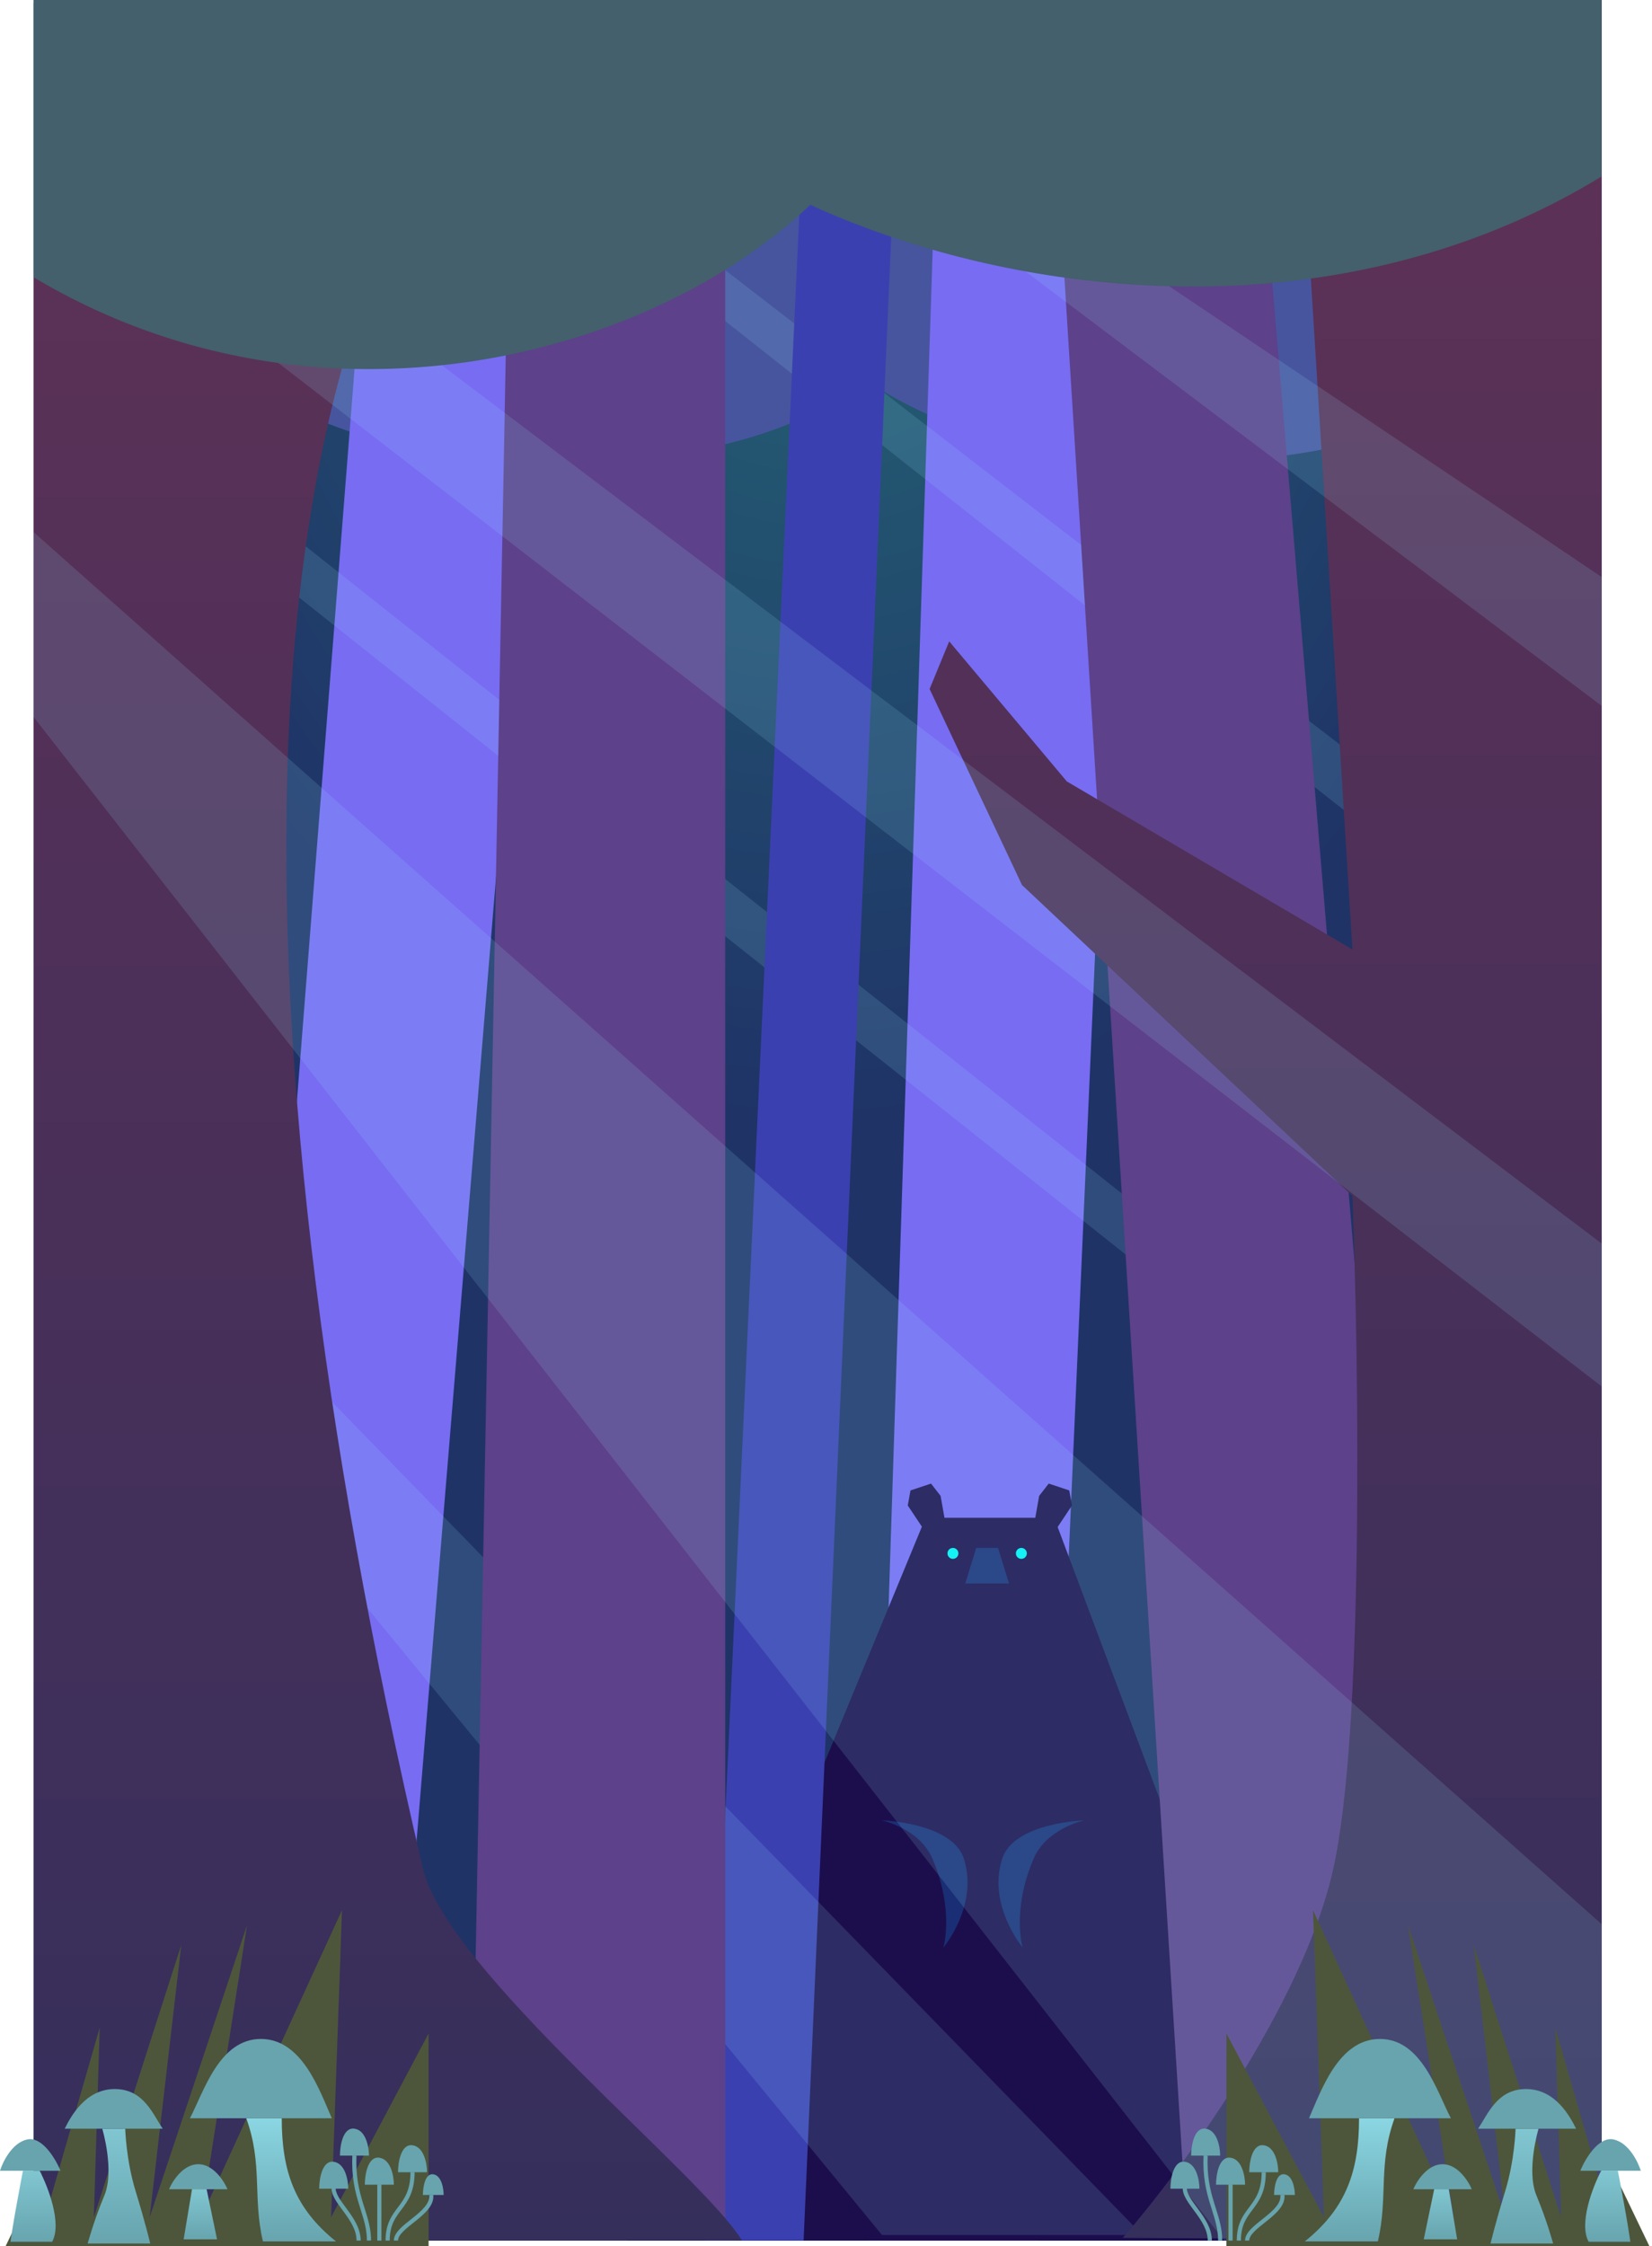 <svg width="295" height="401" viewBox="0 0 295 401" fill="none" xmlns="http://www.w3.org/2000/svg">
<rect x="6" width="280" height="400" fill="url(#paint0_radial)"/>
<path d="M286 0V44C274.5 64 258 82.5 210 82.5C132.713 82.5 120.833 23.5 117 0H286Z" fill="#47559F"/>
<path d="M175 0V44C163.5 64 147 82.5 99 82.5C21.713 82.5 9.833 23.5 6 0H175Z" fill="#47559F"/>
<path d="M185.5 400H155L168 0H203L185.5 400Z" fill="#776CF2"/>
<path d="M165.277 270.963L112 400H236.638L188.249 270.963H165.277Z" fill="#1C0E4C"/>
<path d="M167.965 267.053L168.698 271.207L165.032 273.162L162.1 268.763L162.588 266.075L166.254 264.853L167.965 267.053Z" fill="#1C0E4C"/>
<path d="M185.561 267.053L184.828 271.207L188.494 273.162L191.426 268.763L190.937 266.075L187.272 264.853L185.561 267.053Z" fill="#1C0E4C"/>
<path d="M178.229 276.339H174.319L172.364 282.693H180.184L178.229 276.339Z" fill="#1A2E75"/>
<circle cx="182.384" cy="277.317" r="0.978" fill="#00F3F3"/>
<circle cx="170.165" cy="277.317" r="0.978" fill="#00F3F3"/>
<path d="M178.963 331.816C181.053 325.355 193.626 324.973 193.626 324.973C193.626 324.973 186.909 326.39 184.584 331.816C180.604 341.102 182.629 347.701 182.629 347.701C182.629 347.701 176.274 340.125 178.963 331.816Z" fill="#1A2E75"/>
<path d="M172.12 331.816C170.03 325.355 157.456 324.973 157.456 324.973C157.456 324.973 164.174 326.39 166.499 331.816C170.479 341.102 168.454 347.701 168.454 347.701C168.454 347.701 174.809 340.125 172.12 331.816Z" fill="#1A2E75"/>
<path d="M286 181L57 0H67L286 169V181Z" fill="#9CE7FF" fill-opacity="0.14"/>
<path d="M68.5 400H37L68.5 0H101.5L68.5 400Z" fill="#776CF2"/>
<path d="M286 291.5L6 69V59L286 281V291.5Z" fill="#9CE7FF" fill-opacity="0.14"/>
<path d="M143.5 400H126L144.5 0H161L143.5 400Z" fill="#3B40B0"/>
<path d="M157.5 399L6 214.5V195.5L204 399H157.5Z" fill="#9CE7FF" fill-opacity="0.14"/>
<path d="M129.5 0.5H91.5L84 399.5H129.5V0.5Z" fill="#5D418A"/>
<path d="M223 0.5H187L212 399.5H256.5L223 0.5Z" fill="#5D418A"/>
<path d="M286 400L200.5 399.5C210.667 387.833 232.4 358.4 238 334C243.6 309.6 242.667 243.5 241.5 213.5L182.5 158L166 123L169.5 114.5L190.5 139.5L241.5 169.5L231 0H286V400Z" fill="url(#paint1_linear)"/>
<path d="M98.5 0.5H6V400H132.5C125.667 388.5 79.795 351.855 75.5 333.5C39 177.5 41 50.5 98.5 0.5Z" fill="url(#paint2_linear)"/>
<path d="M218.602 400L6 128V95L286 343.5V400H218.602Z" fill="#9CE7FF" fill-opacity="0.14"/>
<path d="M286 247.5L6 31V10L286 222V247.5Z" fill="#9CE7FF" fill-opacity="0.14"/>
<path d="M286 126L119.5 0.5H133.5L286 103V126Z" fill="#9CE7FF" fill-opacity="0.14"/>
<path d="M6 49.5V0H163C163 46 75.5 91 6 49.5Z" fill="#43606C"/>
<path d="M286 31.5V0H107C107 31.5 210 78 286 31.5Z" fill="#43606C"/>
<path d="M7.394 387.7L1 401H76.536V363.02L59.125 395.828L61.072 341L35.943 395.828L44.121 343.66L26.724 395.828L32.374 347.207L16.761 395.828L17.802 361.985L7.394 398.192V387.7Z" fill="#4D563B"/>
<path d="M288.142 387.7L294.536 401H219V363.02L236.411 395.828L234.464 341L259.593 395.828L251.415 343.66L268.812 395.828L263.162 347.207L278.774 395.828L277.733 361.985L288.142 398.192V387.7Z" fill="#4D563B"/>
<path d="M46.956 400.149H60C52.547 394.186 50.311 387.478 50.311 378.162H43.975C46.956 386.36 45.093 392.323 46.956 400.149Z" fill="url(#paint3_linear)"/>
<path d="M33.913 378.161C36.398 373.441 39.13 364 46.584 364C54.037 364 57.143 373.441 59.255 378.161H33.913Z" fill="#67A4AE"/>
<path d="M30.186 390.832H40.621C40 389.342 38.087 386.36 35.404 386.36C32.721 386.36 30.807 389.342 30.186 390.832Z" fill="#67A4AE"/>
<path d="M32.795 399.777H38.758L36.895 390.833H34.286L32.795 399.777Z" fill="url(#paint4_linear)"/>
<path d="M15.652 400.522H26.832C26.832 400.522 25.944 396.795 24.224 391.205C22.504 385.615 22.36 380.025 22.36 380.025H18.261C18.261 380.025 20.497 387.478 18.634 391.95C16.77 396.422 15.652 400.522 15.652 400.522Z" fill="url(#paint5_linear)"/>
<path d="M1.863 400.208H9.317C11.105 396.928 8.571 390.394 7.081 387.537H4.099C3.975 388.158 3.578 390.22 2.981 393.5C2.385 396.779 1.987 399.338 1.863 400.208Z" fill="url(#paint6_linear)"/>
<path d="M-8.01086e-05 387.537H10.807C9.938 385.425 7.528 381.351 4.845 381.947C2.161 382.543 0.497 385.922 -8.01086e-05 387.537Z" fill="#67A4AE"/>
<path d="M11.553 380.025H29.068C27.329 377.541 25.714 372.944 20.497 372.944C15.28 372.944 12.671 377.789 11.553 380.025Z" fill="#67A4AE"/>
<path d="M62.185 390.741H57C57 389.012 57.519 385.63 59.593 385.926C61.667 386.222 62.185 389.259 62.185 390.741Z" fill="#67A4AE"/>
<path d="M70.333 390.018H65.148C65.148 388.29 65.667 384.907 67.741 385.203C69.815 385.5 70.333 388.537 70.333 390.018Z" fill="#67A4AE"/>
<path d="M76.259 387.796H71.074C71.074 386.068 71.593 382.685 73.667 382.981C75.741 383.277 76.259 386.314 76.259 387.796Z" fill="#67A4AE"/>
<path d="M79.222 391.852H75.519C75.519 390.527 75.889 387.935 77.37 388.162C78.852 388.389 79.222 390.716 79.222 391.852Z" fill="#67A4AE"/>
<path d="M65.889 384.833H60.704C60.704 383.105 61.222 379.722 63.296 380.018C65.37 380.315 65.889 383.352 65.889 384.833Z" fill="#67A4AE"/>
<path fill-rule="evenodd" clip-rule="evenodd" d="M59.808 392.578C59.395 391.848 59.116 391.088 59.226 390.318L59.959 390.423C59.884 390.949 60.068 391.531 60.453 392.213C60.785 392.801 61.239 393.415 61.735 394.085C61.814 394.192 61.894 394.3 61.974 394.41C63.123 395.973 64.407 397.825 64.407 400H63.667C63.667 398.101 62.543 396.434 61.378 394.849C61.299 394.742 61.221 394.636 61.142 394.53C60.65 393.864 60.165 393.208 59.808 392.578Z" fill="#67A4AE"/>
<path fill-rule="evenodd" clip-rule="evenodd" d="M64.1 393.488C63.398 391.198 62.738 388.56 62.926 384.796L63.666 384.833C63.484 388.478 64.12 391.024 64.808 393.271C64.906 393.591 65.005 393.907 65.104 394.22C65.697 396.096 66.259 397.877 66.259 400L65.519 400C65.519 397.999 64.994 396.336 64.402 394.457C64.302 394.141 64.201 393.819 64.1 393.488Z" fill="#67A4AE"/>
<path fill-rule="evenodd" clip-rule="evenodd" d="M67.37 400V390H68.111V400H67.37Z" fill="#67A4AE"/>
<path fill-rule="evenodd" clip-rule="evenodd" d="M72.63 391.524C73.026 390.578 73.296 389.401 73.296 387.778L74.037 387.778C74.037 389.488 73.751 390.764 73.314 391.81C72.878 392.851 72.297 393.647 71.74 394.389C71.709 394.43 71.678 394.472 71.647 394.513C71.121 395.214 70.628 395.87 70.253 396.683C69.86 397.534 69.592 398.569 69.592 400L68.852 400C68.852 398.468 69.14 397.327 69.58 396.373C69.989 395.486 70.527 394.771 71.045 394.081C71.08 394.035 71.114 393.99 71.148 393.945C71.702 393.205 72.233 392.473 72.63 391.524Z" fill="#67A4AE"/>
<path fill-rule="evenodd" clip-rule="evenodd" d="M75.883 393.936C76.425 393.257 76.709 392.589 76.632 391.893L77.368 391.811C77.476 392.781 77.066 393.642 76.462 394.398C75.86 395.152 75.031 395.846 74.222 396.493C74.083 396.604 73.945 396.714 73.808 396.822C73.135 397.356 72.501 397.86 72.003 398.363C71.395 398.976 71.074 399.509 71.074 400H70.333C70.333 399.195 70.846 398.478 71.476 397.841C72.009 397.304 72.686 396.766 73.359 396.233C73.493 396.127 73.627 396.021 73.759 395.915C74.571 395.265 75.339 394.617 75.883 393.936Z" fill="#67A4AE"/>
<path d="M214.185 390.741H209C209 389.012 209.519 385.63 211.593 385.926C213.667 386.222 214.185 389.259 214.185 390.741Z" fill="#67A4AE"/>
<path d="M222.333 390.018H217.148C217.148 388.29 217.667 384.907 219.741 385.203C221.815 385.5 222.333 388.537 222.333 390.018Z" fill="#67A4AE"/>
<path d="M228.259 387.796H223.074C223.074 386.068 223.592 382.685 225.667 382.981C227.741 383.277 228.259 386.314 228.259 387.796Z" fill="#67A4AE"/>
<path d="M231.222 391.852H227.519C227.519 390.527 227.889 387.935 229.37 388.162C230.852 388.389 231.222 390.716 231.222 391.852Z" fill="#67A4AE"/>
<path d="M217.889 384.833H212.704C212.704 383.105 213.222 379.722 215.296 380.018C217.37 380.315 217.889 383.352 217.889 384.833Z" fill="#67A4AE"/>
<path fill-rule="evenodd" clip-rule="evenodd" d="M211.808 392.578C211.395 391.848 211.116 391.088 211.226 390.318L211.959 390.423C211.884 390.949 212.067 391.531 212.453 392.213C212.786 392.801 213.239 393.415 213.735 394.085C213.814 394.192 213.894 394.3 213.974 394.41C215.123 395.973 216.407 397.825 216.407 400H215.667C215.667 398.101 214.543 396.434 213.378 394.849C213.299 394.742 213.221 394.636 213.142 394.53C212.65 393.864 212.165 393.208 211.808 392.578Z" fill="#67A4AE"/>
<path fill-rule="evenodd" clip-rule="evenodd" d="M216.099 393.488C215.398 391.198 214.738 388.56 214.926 384.796L215.666 384.833C215.484 388.478 216.12 391.024 216.808 393.271C216.906 393.591 217.005 393.907 217.104 394.22C217.697 396.096 218.259 397.877 218.259 400L217.519 400C217.519 397.999 216.994 396.336 216.402 394.457C216.302 394.141 216.201 393.819 216.099 393.488Z" fill="#67A4AE"/>
<path fill-rule="evenodd" clip-rule="evenodd" d="M219.37 400V390H220.111V400H219.37Z" fill="#67A4AE"/>
<path fill-rule="evenodd" clip-rule="evenodd" d="M224.63 391.524C225.026 390.578 225.296 389.401 225.296 387.778L226.037 387.778C226.037 389.488 225.751 390.764 225.314 391.81C224.878 392.851 224.297 393.647 223.741 394.389C223.709 394.43 223.678 394.472 223.648 394.513C223.121 395.214 222.628 395.87 222.253 396.683C221.86 397.534 221.592 398.569 221.592 400L220.852 400C220.852 398.468 221.14 397.327 221.58 396.373C221.989 395.486 222.527 394.771 223.045 394.081C223.08 394.035 223.114 393.99 223.148 393.945C223.702 393.205 224.233 392.473 224.63 391.524Z" fill="#67A4AE"/>
<path fill-rule="evenodd" clip-rule="evenodd" d="M227.883 393.936C228.425 393.257 228.709 392.589 228.632 391.893L229.368 391.811C229.476 392.781 229.066 393.642 228.462 394.398C227.86 395.152 227.031 395.846 226.222 396.493C226.083 396.604 225.945 396.714 225.808 396.822C225.135 397.356 224.501 397.86 224.003 398.363C223.395 398.976 223.074 399.509 223.074 400H222.333C222.333 399.195 222.846 398.478 223.476 397.841C224.009 397.304 224.686 396.766 225.359 396.233C225.493 396.127 225.627 396.021 225.759 395.915C226.571 395.265 227.339 394.617 227.883 393.936Z" fill="#67A4AE"/>
<path d="M246.043 400.149H233C240.453 394.186 242.689 387.478 242.689 378.162H249.025C246.043 386.36 247.907 392.323 246.043 400.149Z" fill="url(#paint7_linear)"/>
<path d="M259.087 378.161C256.603 373.441 253.87 364 246.416 364C238.963 364 235.857 373.441 233.745 378.161H259.087Z" fill="#67A4AE"/>
<path d="M262.814 390.832H252.379C253 389.342 254.913 386.36 257.596 386.36C260.28 386.36 262.193 389.342 262.814 390.832Z" fill="#67A4AE"/>
<path d="M260.205 399.777H254.242L256.106 390.833H258.714L260.205 399.777Z" fill="url(#paint8_linear)"/>
<path d="M277.348 400.522H266.168C266.168 400.522 267.056 396.795 268.776 391.205C270.496 385.615 270.64 380.025 270.64 380.025H274.739C274.739 380.025 272.503 387.478 274.366 391.95C276.23 396.422 277.348 400.522 277.348 400.522Z" fill="url(#paint9_linear)"/>
<path d="M291.137 400.208H283.683C281.895 396.928 284.429 390.394 285.919 387.537H288.901C289.025 388.158 289.423 390.22 290.019 393.5C290.615 396.779 291.013 399.338 291.137 400.208Z" fill="url(#paint10_linear)"/>
<path d="M293 387.537H282.193C283.062 385.425 285.472 381.351 288.155 381.947C290.839 382.543 292.503 385.922 293 387.537Z" fill="#67A4AE"/>
<path d="M281.447 380.025H263.932C265.671 377.541 267.286 372.944 272.503 372.944C277.72 372.944 280.329 377.789 281.447 380.025Z" fill="#67A4AE"/>
<defs>
<radialGradient id="paint0_radial" cx="0" cy="0" r="1" gradientUnits="userSpaceOnUse" gradientTransform="translate(146) rotate(90) scale(200 140)">
<stop stop-color="#256C76"/>
<stop offset="1" stop-color="#1F3367"/>
</radialGradient>
<linearGradient id="paint1_linear" x1="226" y1="0" x2="226" y2="400" gradientUnits="userSpaceOnUse">
<stop stop-color="#603156"/>
<stop offset="1" stop-color="#352F5C"/>
</linearGradient>
<linearGradient id="paint2_linear" x1="69.25" y1="0.5" x2="69.25" y2="400" gradientUnits="userSpaceOnUse">
<stop stop-color="#603156"/>
<stop offset="1" stop-color="#352F5C"/>
</linearGradient>
<linearGradient id="paint3_linear" x1="51.988" y1="378.162" x2="51.988" y2="400.149" gradientUnits="userSpaceOnUse">
<stop stop-color="#8AD6E2"/>
<stop offset="1" stop-color="#67A4AE"/>
</linearGradient>
<linearGradient id="paint4_linear" x1="35.776" y1="390.833" x2="35.776" y2="399.777" gradientUnits="userSpaceOnUse">
<stop stop-color="#80C6D1"/>
<stop offset="1" stop-color="#67A4AE"/>
</linearGradient>
<linearGradient id="paint5_linear" x1="21.242" y1="380.025" x2="21.242" y2="400.522" gradientUnits="userSpaceOnUse">
<stop stop-color="#80C6D1"/>
<stop offset="1" stop-color="#67A4AE"/>
</linearGradient>
<linearGradient id="paint6_linear" x1="5.898" y1="387.537" x2="5.898" y2="400.208" gradientUnits="userSpaceOnUse">
<stop stop-color="#67A4AE"/>
<stop offset="0" stop-color="#80C6D1"/>
<stop offset="1" stop-color="#67A4AE"/>
</linearGradient>
<linearGradient id="paint7_linear" x1="241.012" y1="378.162" x2="241.012" y2="400.149" gradientUnits="userSpaceOnUse">
<stop stop-color="#8AD6E2"/>
<stop offset="1" stop-color="#67A4AE"/>
</linearGradient>
<linearGradient id="paint8_linear" x1="257.224" y1="390.833" x2="257.224" y2="399.777" gradientUnits="userSpaceOnUse">
<stop stop-color="#80C6D1"/>
<stop offset="1" stop-color="#67A4AE"/>
</linearGradient>
<linearGradient id="paint9_linear" x1="271.758" y1="380.025" x2="271.758" y2="400.522" gradientUnits="userSpaceOnUse">
<stop stop-color="#80C6D1"/>
<stop offset="1" stop-color="#67A4AE"/>
</linearGradient>
<linearGradient id="paint10_linear" x1="287.102" y1="387.537" x2="287.102" y2="400.208" gradientUnits="userSpaceOnUse">
<stop stop-color="#67A4AE"/>
<stop offset="0" stop-color="#80C6D1"/>
<stop offset="1" stop-color="#67A4AE"/>
</linearGradient>
</defs>
</svg>
